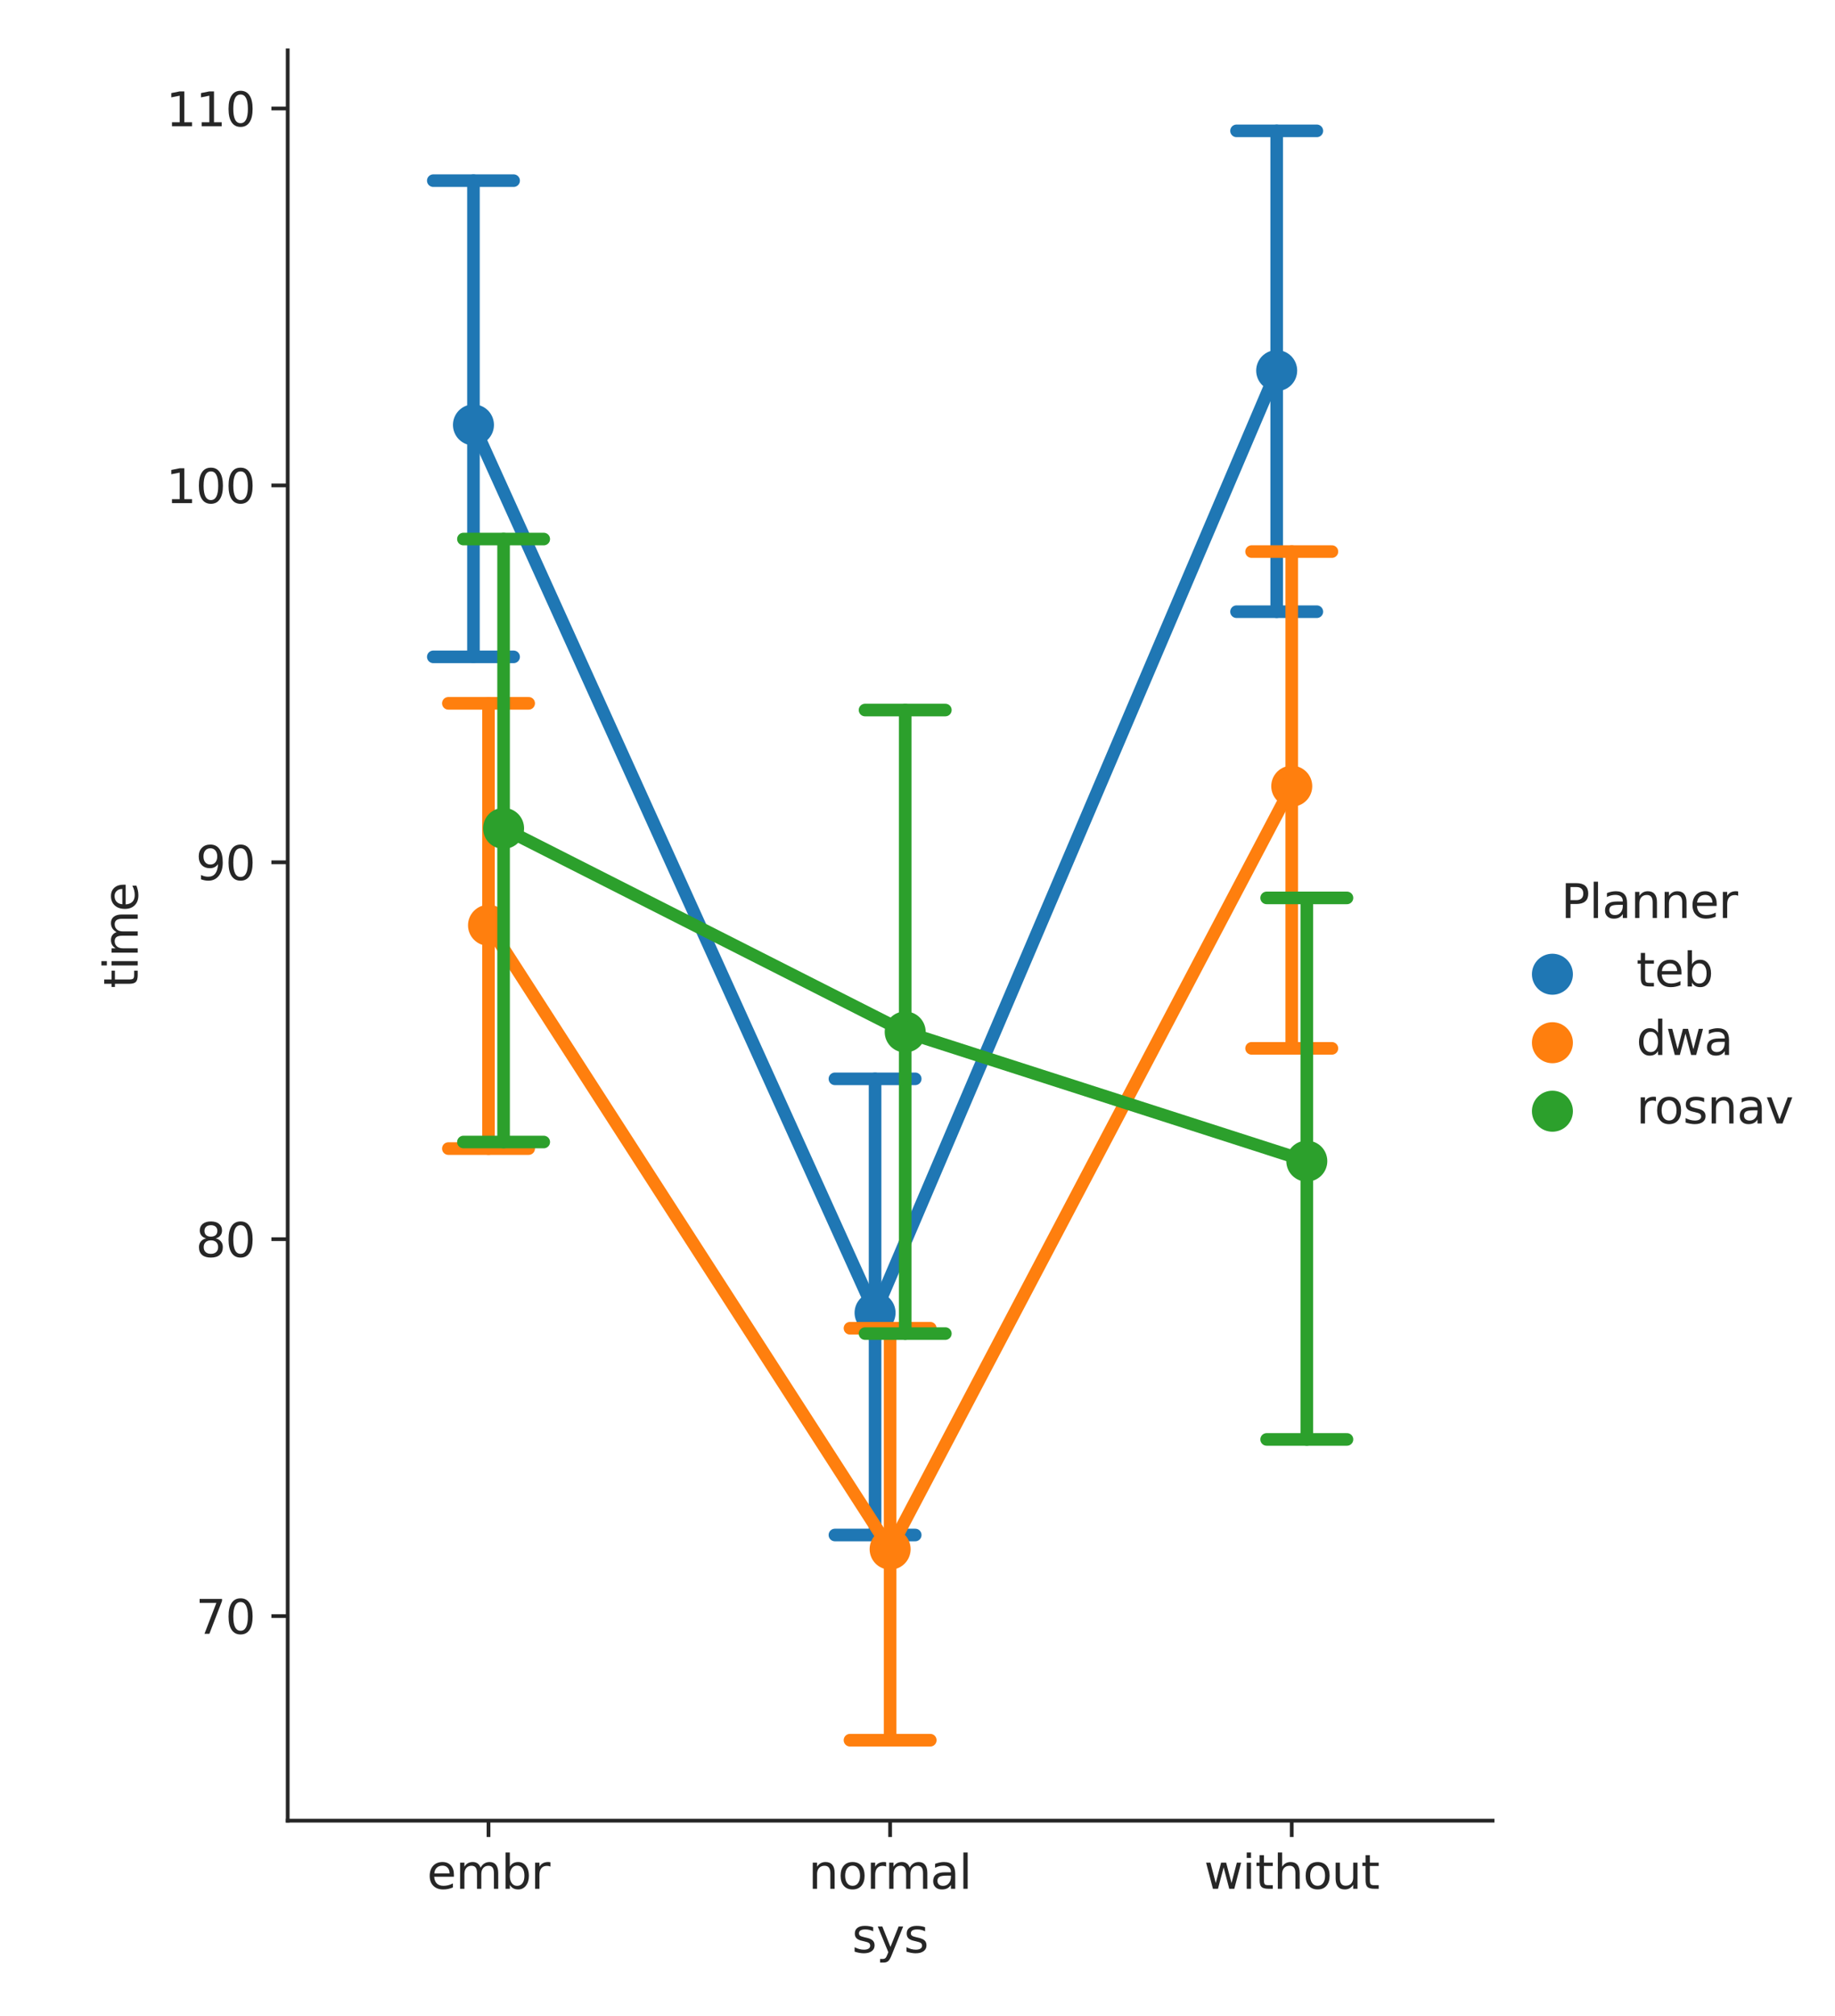 <?xml version="1.0" encoding="utf-8" standalone="no"?>
<!DOCTYPE svg PUBLIC "-//W3C//DTD SVG 1.1//EN"
  "http://www.w3.org/Graphics/SVG/1.1/DTD/svg11.dtd">
<svg xmlns:xlink="http://www.w3.org/1999/xlink" width="393.5pt" height="432pt" viewBox="0 0 393.5 432" xmlns="http://www.w3.org/2000/svg" version="1.1">
 <defs>
  <style type="text/css">*{stroke-linejoin: round; stroke-linecap: butt}</style>
 </defs>
 <g id="figure_1">
  <g id="patch_1">
   <path d="M 0 432 
L 393.5 432 
L 393.5 0 
L 0 0 
z
" style="fill: #ffffff"/>
  </g>
  <g id="axes_1">
   <g id="patch_2">
    <path d="M 61.697 390.2 
L 320.065 390.2 
L 320.065 10.8 
L 61.697 10.8 
z
" style="fill: #ffffff"/>
   </g>
   <g id="matplotlib.axis_1">
    <g id="xtick_1">
     <g id="line2d_1">
      <defs>
       <path id="m134b203901" d="M 0 0 
L 0 3.5 
" style="stroke: #262626; stroke-width: 0.8"/>
      </defs>
      <g>
       <use xlink:href="#m134b203901" x="104.758" y="390.2" style="fill: #262626; stroke: #262626; stroke-width: 0.8"/>
      </g>
     </g>
     <g id="text_1">
      <!-- embr -->
      <g style="fill: #262626" transform="translate(91.582 404.798)scale(0.1 -0.1)">
       <defs>
        <path id="DejaVuSans-65" d="M 3597 1894 
L 3597 1613 
L 953 1613 
Q 991 1019 1311 708 
Q 1631 397 2203 397 
Q 2534 397 2845 478 
Q 3156 559 3463 722 
L 3463 178 
Q 3153 47 2828 -22 
Q 2503 -91 2169 -91 
Q 1331 -91 842 396 
Q 353 884 353 1716 
Q 353 2575 817 3079 
Q 1281 3584 2069 3584 
Q 2775 3584 3186 3129 
Q 3597 2675 3597 1894 
z
M 3022 2063 
Q 3016 2534 2758 2815 
Q 2500 3097 2075 3097 
Q 1594 3097 1305 2825 
Q 1016 2553 972 2059 
L 3022 2063 
z
" transform="scale(0.016)"/>
        <path id="DejaVuSans-6d" d="M 3328 2828 
Q 3544 3216 3844 3400 
Q 4144 3584 4550 3584 
Q 5097 3584 5394 3201 
Q 5691 2819 5691 2113 
L 5691 0 
L 5113 0 
L 5113 2094 
Q 5113 2597 4934 2840 
Q 4756 3084 4391 3084 
Q 3944 3084 3684 2787 
Q 3425 2491 3425 1978 
L 3425 0 
L 2847 0 
L 2847 2094 
Q 2847 2600 2669 2842 
Q 2491 3084 2119 3084 
Q 1678 3084 1418 2786 
Q 1159 2488 1159 1978 
L 1159 0 
L 581 0 
L 581 3500 
L 1159 3500 
L 1159 2956 
Q 1356 3278 1631 3431 
Q 1906 3584 2284 3584 
Q 2666 3584 2933 3390 
Q 3200 3197 3328 2828 
z
" transform="scale(0.016)"/>
        <path id="DejaVuSans-62" d="M 3116 1747 
Q 3116 2381 2855 2742 
Q 2594 3103 2138 3103 
Q 1681 3103 1420 2742 
Q 1159 2381 1159 1747 
Q 1159 1113 1420 752 
Q 1681 391 2138 391 
Q 2594 391 2855 752 
Q 3116 1113 3116 1747 
z
M 1159 2969 
Q 1341 3281 1617 3432 
Q 1894 3584 2278 3584 
Q 2916 3584 3314 3078 
Q 3713 2572 3713 1747 
Q 3713 922 3314 415 
Q 2916 -91 2278 -91 
Q 1894 -91 1617 61 
Q 1341 213 1159 525 
L 1159 0 
L 581 0 
L 581 4863 
L 1159 4863 
L 1159 2969 
z
" transform="scale(0.016)"/>
        <path id="DejaVuSans-72" d="M 2631 2963 
Q 2534 3019 2420 3045 
Q 2306 3072 2169 3072 
Q 1681 3072 1420 2755 
Q 1159 2438 1159 1844 
L 1159 0 
L 581 0 
L 581 3500 
L 1159 3500 
L 1159 2956 
Q 1341 3275 1631 3429 
Q 1922 3584 2338 3584 
Q 2397 3584 2469 3576 
Q 2541 3569 2628 3553 
L 2631 2963 
z
" transform="scale(0.016)"/>
       </defs>
       <use xlink:href="#DejaVuSans-65"/>
       <use xlink:href="#DejaVuSans-6d" x="61.523"/>
       <use xlink:href="#DejaVuSans-62" x="158.936"/>
       <use xlink:href="#DejaVuSans-72" x="222.412"/>
      </g>
     </g>
    </g>
    <g id="xtick_2">
     <g id="line2d_2">
      <g>
       <use xlink:href="#m134b203901" x="190.881" y="390.2" style="fill: #262626; stroke: #262626; stroke-width: 0.8"/>
      </g>
     </g>
     <g id="text_2">
      <!-- normal -->
      <g style="fill: #262626" transform="translate(173.361 404.798)scale(0.1 -0.1)">
       <defs>
        <path id="DejaVuSans-6e" d="M 3513 2113 
L 3513 0 
L 2938 0 
L 2938 2094 
Q 2938 2591 2744 2837 
Q 2550 3084 2163 3084 
Q 1697 3084 1428 2787 
Q 1159 2491 1159 1978 
L 1159 0 
L 581 0 
L 581 3500 
L 1159 3500 
L 1159 2956 
Q 1366 3272 1645 3428 
Q 1925 3584 2291 3584 
Q 2894 3584 3203 3211 
Q 3513 2838 3513 2113 
z
" transform="scale(0.016)"/>
        <path id="DejaVuSans-6f" d="M 1959 3097 
Q 1497 3097 1228 2736 
Q 959 2375 959 1747 
Q 959 1119 1226 758 
Q 1494 397 1959 397 
Q 2419 397 2687 759 
Q 2956 1122 2956 1747 
Q 2956 2369 2687 2733 
Q 2419 3097 1959 3097 
z
M 1959 3584 
Q 2709 3584 3137 3096 
Q 3566 2609 3566 1747 
Q 3566 888 3137 398 
Q 2709 -91 1959 -91 
Q 1206 -91 779 398 
Q 353 888 353 1747 
Q 353 2609 779 3096 
Q 1206 3584 1959 3584 
z
" transform="scale(0.016)"/>
        <path id="DejaVuSans-61" d="M 2194 1759 
Q 1497 1759 1228 1600 
Q 959 1441 959 1056 
Q 959 750 1161 570 
Q 1363 391 1709 391 
Q 2188 391 2477 730 
Q 2766 1069 2766 1631 
L 2766 1759 
L 2194 1759 
z
M 3341 1997 
L 3341 0 
L 2766 0 
L 2766 531 
Q 2569 213 2275 61 
Q 1981 -91 1556 -91 
Q 1019 -91 701 211 
Q 384 513 384 1019 
Q 384 1609 779 1909 
Q 1175 2209 1959 2209 
L 2766 2209 
L 2766 2266 
Q 2766 2663 2505 2880 
Q 2244 3097 1772 3097 
Q 1472 3097 1187 3025 
Q 903 2953 641 2809 
L 641 3341 
Q 956 3463 1253 3523 
Q 1550 3584 1831 3584 
Q 2591 3584 2966 3190 
Q 3341 2797 3341 1997 
z
" transform="scale(0.016)"/>
        <path id="DejaVuSans-6c" d="M 603 4863 
L 1178 4863 
L 1178 0 
L 603 0 
L 603 4863 
z
" transform="scale(0.016)"/>
       </defs>
       <use xlink:href="#DejaVuSans-6e"/>
       <use xlink:href="#DejaVuSans-6f" x="63.379"/>
       <use xlink:href="#DejaVuSans-72" x="124.561"/>
       <use xlink:href="#DejaVuSans-6d" x="163.924"/>
       <use xlink:href="#DejaVuSans-61" x="261.336"/>
       <use xlink:href="#DejaVuSans-6c" x="322.615"/>
      </g>
     </g>
    </g>
    <g id="xtick_3">
     <g id="line2d_3">
      <g>
       <use xlink:href="#m134b203901" x="277.004" y="390.2" style="fill: #262626; stroke: #262626; stroke-width: 0.8"/>
      </g>
     </g>
     <g id="text_3">
      <!-- without -->
      <g style="fill: #262626" transform="translate(258.208 404.798)scale(0.1 -0.1)">
       <defs>
        <path id="DejaVuSans-77" d="M 269 3500 
L 844 3500 
L 1563 769 
L 2278 3500 
L 2956 3500 
L 3675 769 
L 4391 3500 
L 4966 3500 
L 4050 0 
L 3372 0 
L 2619 2869 
L 1863 0 
L 1184 0 
L 269 3500 
z
" transform="scale(0.016)"/>
        <path id="DejaVuSans-69" d="M 603 3500 
L 1178 3500 
L 1178 0 
L 603 0 
L 603 3500 
z
M 603 4863 
L 1178 4863 
L 1178 4134 
L 603 4134 
L 603 4863 
z
" transform="scale(0.016)"/>
        <path id="DejaVuSans-74" d="M 1172 4494 
L 1172 3500 
L 2356 3500 
L 2356 3053 
L 1172 3053 
L 1172 1153 
Q 1172 725 1289 603 
Q 1406 481 1766 481 
L 2356 481 
L 2356 0 
L 1766 0 
Q 1100 0 847 248 
Q 594 497 594 1153 
L 594 3053 
L 172 3053 
L 172 3500 
L 594 3500 
L 594 4494 
L 1172 4494 
z
" transform="scale(0.016)"/>
        <path id="DejaVuSans-68" d="M 3513 2113 
L 3513 0 
L 2938 0 
L 2938 2094 
Q 2938 2591 2744 2837 
Q 2550 3084 2163 3084 
Q 1697 3084 1428 2787 
Q 1159 2491 1159 1978 
L 1159 0 
L 581 0 
L 581 4863 
L 1159 4863 
L 1159 2956 
Q 1366 3272 1645 3428 
Q 1925 3584 2291 3584 
Q 2894 3584 3203 3211 
Q 3513 2838 3513 2113 
z
" transform="scale(0.016)"/>
        <path id="DejaVuSans-75" d="M 544 1381 
L 544 3500 
L 1119 3500 
L 1119 1403 
Q 1119 906 1312 657 
Q 1506 409 1894 409 
Q 2359 409 2629 706 
Q 2900 1003 2900 1516 
L 2900 3500 
L 3475 3500 
L 3475 0 
L 2900 0 
L 2900 538 
Q 2691 219 2414 64 
Q 2138 -91 1772 -91 
Q 1169 -91 856 284 
Q 544 659 544 1381 
z
M 1991 3584 
L 1991 3584 
z
" transform="scale(0.016)"/>
       </defs>
       <use xlink:href="#DejaVuSans-77"/>
       <use xlink:href="#DejaVuSans-69" x="81.787"/>
       <use xlink:href="#DejaVuSans-74" x="109.57"/>
       <use xlink:href="#DejaVuSans-68" x="148.779"/>
       <use xlink:href="#DejaVuSans-6f" x="212.158"/>
       <use xlink:href="#DejaVuSans-75" x="273.34"/>
       <use xlink:href="#DejaVuSans-74" x="336.719"/>
      </g>
     </g>
    </g>
    <g id="text_4">
     <!-- sys -->
     <g style="fill: #262626" transform="translate(182.712 418.477)scale(0.1 -0.1)">
      <defs>
       <path id="DejaVuSans-73" d="M 2834 3397 
L 2834 2853 
Q 2591 2978 2328 3040 
Q 2066 3103 1784 3103 
Q 1356 3103 1142 2972 
Q 928 2841 928 2578 
Q 928 2378 1081 2264 
Q 1234 2150 1697 2047 
L 1894 2003 
Q 2506 1872 2764 1633 
Q 3022 1394 3022 966 
Q 3022 478 2636 193 
Q 2250 -91 1575 -91 
Q 1294 -91 989 -36 
Q 684 19 347 128 
L 347 722 
Q 666 556 975 473 
Q 1284 391 1588 391 
Q 1994 391 2212 530 
Q 2431 669 2431 922 
Q 2431 1156 2273 1281 
Q 2116 1406 1581 1522 
L 1381 1569 
Q 847 1681 609 1914 
Q 372 2147 372 2553 
Q 372 3047 722 3315 
Q 1072 3584 1716 3584 
Q 2034 3584 2315 3537 
Q 2597 3491 2834 3397 
z
" transform="scale(0.016)"/>
       <path id="DejaVuSans-79" d="M 2059 -325 
Q 1816 -950 1584 -1140 
Q 1353 -1331 966 -1331 
L 506 -1331 
L 506 -850 
L 844 -850 
Q 1081 -850 1212 -737 
Q 1344 -625 1503 -206 
L 1606 56 
L 191 3500 
L 800 3500 
L 1894 763 
L 2988 3500 
L 3597 3500 
L 2059 -325 
z
" transform="scale(0.016)"/>
      </defs>
      <use xlink:href="#DejaVuSans-73"/>
      <use xlink:href="#DejaVuSans-79" x="52.1"/>
      <use xlink:href="#DejaVuSans-73" x="111.279"/>
     </g>
    </g>
   </g>
   <g id="matplotlib.axis_2">
    <g id="ytick_1">
     <g id="line2d_4">
      <defs>
       <path id="m7ef63fbd68" d="M 0 0 
L -3.5 0 
" style="stroke: #262626; stroke-width: 0.8"/>
      </defs>
      <g>
       <use xlink:href="#m7ef63fbd68" x="61.697" y="346.351" style="fill: #262626; stroke: #262626; stroke-width: 0.8"/>
      </g>
     </g>
     <g id="text_5">
      <!-- 70 -->
      <g style="fill: #262626" transform="translate(41.972 350.15)scale(0.1 -0.1)">
       <defs>
        <path id="DejaVuSans-37" d="M 525 4666 
L 3525 4666 
L 3525 4397 
L 1831 0 
L 1172 0 
L 2766 4134 
L 525 4134 
L 525 4666 
z
" transform="scale(0.016)"/>
        <path id="DejaVuSans-30" d="M 2034 4250 
Q 1547 4250 1301 3770 
Q 1056 3291 1056 2328 
Q 1056 1369 1301 889 
Q 1547 409 2034 409 
Q 2525 409 2770 889 
Q 3016 1369 3016 2328 
Q 3016 3291 2770 3770 
Q 2525 4250 2034 4250 
z
M 2034 4750 
Q 2819 4750 3233 4129 
Q 3647 3509 3647 2328 
Q 3647 1150 3233 529 
Q 2819 -91 2034 -91 
Q 1250 -91 836 529 
Q 422 1150 422 2328 
Q 422 3509 836 4129 
Q 1250 4750 2034 4750 
z
" transform="scale(0.016)"/>
       </defs>
       <use xlink:href="#DejaVuSans-37"/>
       <use xlink:href="#DejaVuSans-30" x="63.623"/>
      </g>
     </g>
    </g>
    <g id="ytick_2">
     <g id="line2d_5">
      <g>
       <use xlink:href="#m7ef63fbd68" x="61.697" y="265.577" style="fill: #262626; stroke: #262626; stroke-width: 0.8"/>
      </g>
     </g>
     <g id="text_6">
      <!-- 80 -->
      <g style="fill: #262626" transform="translate(41.972 269.377)scale(0.1 -0.1)">
       <defs>
        <path id="DejaVuSans-38" d="M 2034 2216 
Q 1584 2216 1326 1975 
Q 1069 1734 1069 1313 
Q 1069 891 1326 650 
Q 1584 409 2034 409 
Q 2484 409 2743 651 
Q 3003 894 3003 1313 
Q 3003 1734 2745 1975 
Q 2488 2216 2034 2216 
z
M 1403 2484 
Q 997 2584 770 2862 
Q 544 3141 544 3541 
Q 544 4100 942 4425 
Q 1341 4750 2034 4750 
Q 2731 4750 3128 4425 
Q 3525 4100 3525 3541 
Q 3525 3141 3298 2862 
Q 3072 2584 2669 2484 
Q 3125 2378 3379 2068 
Q 3634 1759 3634 1313 
Q 3634 634 3220 271 
Q 2806 -91 2034 -91 
Q 1263 -91 848 271 
Q 434 634 434 1313 
Q 434 1759 690 2068 
Q 947 2378 1403 2484 
z
M 1172 3481 
Q 1172 3119 1398 2916 
Q 1625 2713 2034 2713 
Q 2441 2713 2670 2916 
Q 2900 3119 2900 3481 
Q 2900 3844 2670 4047 
Q 2441 4250 2034 4250 
Q 1625 4250 1398 4047 
Q 1172 3844 1172 3481 
z
" transform="scale(0.016)"/>
       </defs>
       <use xlink:href="#DejaVuSans-38"/>
       <use xlink:href="#DejaVuSans-30" x="63.623"/>
      </g>
     </g>
    </g>
    <g id="ytick_3">
     <g id="line2d_6">
      <g>
       <use xlink:href="#m7ef63fbd68" x="61.697" y="184.804" style="fill: #262626; stroke: #262626; stroke-width: 0.8"/>
      </g>
     </g>
     <g id="text_7">
      <!-- 90 -->
      <g style="fill: #262626" transform="translate(41.972 188.603)scale(0.1 -0.1)">
       <defs>
        <path id="DejaVuSans-39" d="M 703 97 
L 703 672 
Q 941 559 1184 500 
Q 1428 441 1663 441 
Q 2288 441 2617 861 
Q 2947 1281 2994 2138 
Q 2813 1869 2534 1725 
Q 2256 1581 1919 1581 
Q 1219 1581 811 2004 
Q 403 2428 403 3163 
Q 403 3881 828 4315 
Q 1253 4750 1959 4750 
Q 2769 4750 3195 4129 
Q 3622 3509 3622 2328 
Q 3622 1225 3098 567 
Q 2575 -91 1691 -91 
Q 1453 -91 1209 -44 
Q 966 3 703 97 
z
M 1959 2075 
Q 2384 2075 2632 2365 
Q 2881 2656 2881 3163 
Q 2881 3666 2632 3958 
Q 2384 4250 1959 4250 
Q 1534 4250 1286 3958 
Q 1038 3666 1038 3163 
Q 1038 2656 1286 2365 
Q 1534 2075 1959 2075 
z
" transform="scale(0.016)"/>
       </defs>
       <use xlink:href="#DejaVuSans-39"/>
       <use xlink:href="#DejaVuSans-30" x="63.623"/>
      </g>
     </g>
    </g>
    <g id="ytick_4">
     <g id="line2d_7">
      <g>
       <use xlink:href="#m7ef63fbd68" x="61.697" y="104.03" style="fill: #262626; stroke: #262626; stroke-width: 0.8"/>
      </g>
     </g>
     <g id="text_8">
      <!-- 100 -->
      <g style="fill: #262626" transform="translate(35.609 107.829)scale(0.1 -0.1)">
       <defs>
        <path id="DejaVuSans-31" d="M 794 531 
L 1825 531 
L 1825 4091 
L 703 3866 
L 703 4441 
L 1819 4666 
L 2450 4666 
L 2450 531 
L 3481 531 
L 3481 0 
L 794 0 
L 794 531 
z
" transform="scale(0.016)"/>
       </defs>
       <use xlink:href="#DejaVuSans-31"/>
       <use xlink:href="#DejaVuSans-30" x="63.623"/>
       <use xlink:href="#DejaVuSans-30" x="127.246"/>
      </g>
     </g>
    </g>
    <g id="ytick_5">
     <g id="line2d_8">
      <g>
       <use xlink:href="#m7ef63fbd68" x="61.697" y="23.256" style="fill: #262626; stroke: #262626; stroke-width: 0.8"/>
      </g>
     </g>
     <g id="text_9">
      <!-- 110 -->
      <g style="fill: #262626" transform="translate(35.609 27.055)scale(0.1 -0.1)">
       <use xlink:href="#DejaVuSans-31"/>
       <use xlink:href="#DejaVuSans-31" x="63.623"/>
       <use xlink:href="#DejaVuSans-30" x="127.246"/>
      </g>
     </g>
    </g>
    <g id="text_10">
     <!-- time -->
     <g style="fill: #262626" transform="translate(29.53 211.796)rotate(-90)scale(0.1 -0.1)">
      <use xlink:href="#DejaVuSans-74"/>
      <use xlink:href="#DejaVuSans-69" x="39.209"/>
      <use xlink:href="#DejaVuSans-6d" x="66.992"/>
      <use xlink:href="#DejaVuSans-65" x="164.404"/>
     </g>
    </g>
   </g>
   <g id="line2d_9">
    <path d="M 101.529 91.067 
L 187.651 281.354 
L 273.774 79.426 
" clip-path="url(#pf0b8aba40d)" style="fill: none; stroke: #1f77b4; stroke-width: 2.7; stroke-linecap: round"/>
   </g>
   <g id="line2d_10">
    <path d="M 101.529 140.774 
L 101.529 38.718 
" clip-path="url(#pf0b8aba40d)" style="fill: none; stroke: #1f77b4; stroke-width: 2.7; stroke-linecap: round"/>
   </g>
   <g id="line2d_11">
    <path d="M 92.916 140.774 
L 110.141 140.774 
" clip-path="url(#pf0b8aba40d)" style="fill: none; stroke: #1f77b4; stroke-width: 2.7; stroke-linecap: round"/>
   </g>
   <g id="line2d_12">
    <path d="M 92.916 38.718 
L 110.141 38.718 
" clip-path="url(#pf0b8aba40d)" style="fill: none; stroke: #1f77b4; stroke-width: 2.7; stroke-linecap: round"/>
   </g>
   <g id="line2d_13">
    <path d="M 187.651 328.977 
L 187.651 231.212 
" clip-path="url(#pf0b8aba40d)" style="fill: none; stroke: #1f77b4; stroke-width: 2.7; stroke-linecap: round"/>
   </g>
   <g id="line2d_14">
    <path d="M 179.039 328.977 
L 196.264 328.977 
" clip-path="url(#pf0b8aba40d)" style="fill: none; stroke: #1f77b4; stroke-width: 2.7; stroke-linecap: round"/>
   </g>
   <g id="line2d_15">
    <path d="M 179.039 231.212 
L 196.264 231.212 
" clip-path="url(#pf0b8aba40d)" style="fill: none; stroke: #1f77b4; stroke-width: 2.7; stroke-linecap: round"/>
   </g>
   <g id="line2d_16">
    <path d="M 273.774 131.097 
L 273.774 28.045 
" clip-path="url(#pf0b8aba40d)" style="fill: none; stroke: #1f77b4; stroke-width: 2.7; stroke-linecap: round"/>
   </g>
   <g id="line2d_17">
    <path d="M 265.162 131.097 
L 282.386 131.097 
" clip-path="url(#pf0b8aba40d)" style="fill: none; stroke: #1f77b4; stroke-width: 2.7; stroke-linecap: round"/>
   </g>
   <g id="line2d_18">
    <path d="M 265.162 28.045 
L 282.386 28.045 
" clip-path="url(#pf0b8aba40d)" style="fill: none; stroke: #1f77b4; stroke-width: 2.7; stroke-linecap: round"/>
   </g>
   <g id="PathCollection_1">
    <defs>
     <path id="m138e81d20f" d="M 0 3.384 
C 0.897 3.384 1.758 3.027 2.393 2.393 
C 3.027 1.758 3.384 0.897 3.384 0 
C 3.384 -0.897 3.027 -1.758 2.393 -2.393 
C 1.758 -3.027 0.897 -3.384 0 -3.384 
C -0.897 -3.384 -1.758 -3.027 -2.393 -2.393 
C -3.027 -1.758 -3.384 -0.897 -3.384 0 
C -3.384 0.897 -3.027 1.758 -2.393 2.393 
C -1.758 3.027 -0.897 3.384 0 3.384 
z
" style="stroke: #1f77b4; stroke-width: 2.025"/>
    </defs>
    <g clip-path="url(#pf0b8aba40d)">
     <use xlink:href="#m138e81d20f" x="101.529" y="91.067" style="fill: #1f77b4; stroke: #1f77b4; stroke-width: 2.025"/>
     <use xlink:href="#m138e81d20f" x="187.651" y="281.354" style="fill: #1f77b4; stroke: #1f77b4; stroke-width: 2.025"/>
     <use xlink:href="#m138e81d20f" x="273.774" y="79.426" style="fill: #1f77b4; stroke: #1f77b4; stroke-width: 2.025"/>
    </g>
   </g>
   <g id="line2d_19">
    <path d="M 104.758 198.308 
L 190.881 332.011 
L 277.004 168.496 
" clip-path="url(#pf0b8aba40d)" style="fill: none; stroke: #ff7f0e; stroke-width: 2.7; stroke-linecap: round"/>
   </g>
   <g id="line2d_20">
    <path d="M 104.758 246.161 
L 104.758 150.735 
" clip-path="url(#pf0b8aba40d)" style="fill: none; stroke: #ff7f0e; stroke-width: 2.7; stroke-linecap: round"/>
   </g>
   <g id="line2d_21">
    <path d="M 96.146 246.161 
L 113.371 246.161 
" clip-path="url(#pf0b8aba40d)" style="fill: none; stroke: #ff7f0e; stroke-width: 2.7; stroke-linecap: round"/>
   </g>
   <g id="line2d_22">
    <path d="M 96.146 150.735 
L 113.371 150.735 
" clip-path="url(#pf0b8aba40d)" style="fill: none; stroke: #ff7f0e; stroke-width: 2.7; stroke-linecap: round"/>
   </g>
   <g id="line2d_23">
    <path d="M 190.881 372.955 
L 190.881 284.667 
" clip-path="url(#pf0b8aba40d)" style="fill: none; stroke: #ff7f0e; stroke-width: 2.7; stroke-linecap: round"/>
   </g>
   <g id="line2d_24">
    <path d="M 182.269 372.955 
L 199.493 372.955 
" clip-path="url(#pf0b8aba40d)" style="fill: none; stroke: #ff7f0e; stroke-width: 2.7; stroke-linecap: round"/>
   </g>
   <g id="line2d_25">
    <path d="M 182.269 284.667 
L 199.493 284.667 
" clip-path="url(#pf0b8aba40d)" style="fill: none; stroke: #ff7f0e; stroke-width: 2.7; stroke-linecap: round"/>
   </g>
   <g id="line2d_26">
    <path d="M 277.004 224.681 
L 277.004 118.216 
" clip-path="url(#pf0b8aba40d)" style="fill: none; stroke: #ff7f0e; stroke-width: 2.7; stroke-linecap: round"/>
   </g>
   <g id="line2d_27">
    <path d="M 268.391 224.681 
L 285.616 224.681 
" clip-path="url(#pf0b8aba40d)" style="fill: none; stroke: #ff7f0e; stroke-width: 2.7; stroke-linecap: round"/>
   </g>
   <g id="line2d_28">
    <path d="M 268.391 118.216 
L 285.616 118.216 
" clip-path="url(#pf0b8aba40d)" style="fill: none; stroke: #ff7f0e; stroke-width: 2.7; stroke-linecap: round"/>
   </g>
   <g id="PathCollection_2">
    <defs>
     <path id="m9879970f5f" d="M 0 3.384 
C 0.897 3.384 1.758 3.027 2.393 2.393 
C 3.027 1.758 3.384 0.897 3.384 0 
C 3.384 -0.897 3.027 -1.758 2.393 -2.393 
C 1.758 -3.027 0.897 -3.384 0 -3.384 
C -0.897 -3.384 -1.758 -3.027 -2.393 -2.393 
C -3.027 -1.758 -3.384 -0.897 -3.384 0 
C -3.384 0.897 -3.027 1.758 -2.393 2.393 
C -1.758 3.027 -0.897 3.384 0 3.384 
z
" style="stroke: #ff7f0e; stroke-width: 2.025"/>
    </defs>
    <g clip-path="url(#pf0b8aba40d)">
     <use xlink:href="#m9879970f5f" x="104.758" y="198.308" style="fill: #ff7f0e; stroke: #ff7f0e; stroke-width: 2.025"/>
     <use xlink:href="#m9879970f5f" x="190.881" y="332.011" style="fill: #ff7f0e; stroke: #ff7f0e; stroke-width: 2.025"/>
     <use xlink:href="#m9879970f5f" x="277.004" y="168.496" style="fill: #ff7f0e; stroke: #ff7f0e; stroke-width: 2.025"/>
    </g>
   </g>
   <g id="patch_3">
    <path d="M 61.697 390.2 
L 61.697 10.8 
" style="fill: none; stroke: #262626; stroke-width: 0.8; stroke-linejoin: miter; stroke-linecap: square"/>
   </g>
   <g id="patch_4">
    <path d="M 61.697 390.2 
L 320.065 390.2 
" style="fill: none; stroke: #262626; stroke-width: 0.8; stroke-linejoin: miter; stroke-linecap: square"/>
   </g>
   <g id="line2d_29">
    <path d="M 107.988 177.534 
L 194.111 221.169 
L 280.233 248.849 
" clip-path="url(#pf0b8aba40d)" style="fill: none; stroke: #2ca02c; stroke-width: 2.7; stroke-linecap: round"/>
   </g>
   <g id="line2d_30">
    <path d="M 107.988 244.753 
L 107.988 115.528 
" clip-path="url(#pf0b8aba40d)" style="fill: none; stroke: #2ca02c; stroke-width: 2.7; stroke-linecap: round"/>
   </g>
   <g id="line2d_31">
    <path d="M 99.376 244.753 
L 116.6 244.753 
" clip-path="url(#pf0b8aba40d)" style="fill: none; stroke: #2ca02c; stroke-width: 2.7; stroke-linecap: round"/>
   </g>
   <g id="line2d_32">
    <path d="M 99.376 115.528 
L 116.6 115.528 
" clip-path="url(#pf0b8aba40d)" style="fill: none; stroke: #2ca02c; stroke-width: 2.7; stroke-linecap: round"/>
   </g>
   <g id="line2d_33">
    <path d="M 194.111 285.81 
L 194.111 152.173 
" clip-path="url(#pf0b8aba40d)" style="fill: none; stroke: #2ca02c; stroke-width: 2.7; stroke-linecap: round"/>
   </g>
   <g id="line2d_34">
    <path d="M 185.498 285.81 
L 202.723 285.81 
" clip-path="url(#pf0b8aba40d)" style="fill: none; stroke: #2ca02c; stroke-width: 2.7; stroke-linecap: round"/>
   </g>
   <g id="line2d_35">
    <path d="M 185.498 152.173 
L 202.723 152.173 
" clip-path="url(#pf0b8aba40d)" style="fill: none; stroke: #2ca02c; stroke-width: 2.7; stroke-linecap: round"/>
   </g>
   <g id="line2d_36">
    <path d="M 280.233 308.492 
L 280.233 192.437 
" clip-path="url(#pf0b8aba40d)" style="fill: none; stroke: #2ca02c; stroke-width: 2.7; stroke-linecap: round"/>
   </g>
   <g id="line2d_37">
    <path d="M 271.621 308.492 
L 288.846 308.492 
" clip-path="url(#pf0b8aba40d)" style="fill: none; stroke: #2ca02c; stroke-width: 2.7; stroke-linecap: round"/>
   </g>
   <g id="line2d_38">
    <path d="M 271.621 192.437 
L 288.846 192.437 
" clip-path="url(#pf0b8aba40d)" style="fill: none; stroke: #2ca02c; stroke-width: 2.7; stroke-linecap: round"/>
   </g>
   <g id="PathCollection_3">
    <defs>
     <path id="mcb1c0b766c" d="M 0 3.384 
C 0.897 3.384 1.758 3.027 2.393 2.393 
C 3.027 1.758 3.384 0.897 3.384 0 
C 3.384 -0.897 3.027 -1.758 2.393 -2.393 
C 1.758 -3.027 0.897 -3.384 0 -3.384 
C -0.897 -3.384 -1.758 -3.027 -2.393 -2.393 
C -3.027 -1.758 -3.384 -0.897 -3.384 0 
C -3.384 0.897 -3.027 1.758 -2.393 2.393 
C -1.758 3.027 -0.897 3.384 0 3.384 
z
" style="stroke: #2ca02c; stroke-width: 2.025"/>
    </defs>
    <g clip-path="url(#pf0b8aba40d)">
     <use xlink:href="#mcb1c0b766c" x="107.988" y="177.534" style="fill: #2ca02c; stroke: #2ca02c; stroke-width: 2.025"/>
     <use xlink:href="#mcb1c0b766c" x="194.111" y="221.169" style="fill: #2ca02c; stroke: #2ca02c; stroke-width: 2.025"/>
     <use xlink:href="#mcb1c0b766c" x="280.233" y="248.849" style="fill: #2ca02c; stroke: #2ca02c; stroke-width: 2.025"/>
    </g>
   </g>
  </g>
  <g id="legend_1">
   <g id="text_11">
    <!-- Planner -->
    <g style="fill: #262626" transform="translate(334.763 196.742)scale(0.1 -0.1)">
     <defs>
      <path id="DejaVuSans-50" d="M 1259 4147 
L 1259 2394 
L 2053 2394 
Q 2494 2394 2734 2622 
Q 2975 2850 2975 3272 
Q 2975 3691 2734 3919 
Q 2494 4147 2053 4147 
L 1259 4147 
z
M 628 4666 
L 2053 4666 
Q 2838 4666 3239 4311 
Q 3641 3956 3641 3272 
Q 3641 2581 3239 2228 
Q 2838 1875 2053 1875 
L 1259 1875 
L 1259 0 
L 628 0 
L 628 4666 
z
" transform="scale(0.016)"/>
     </defs>
     <use xlink:href="#DejaVuSans-50"/>
     <use xlink:href="#DejaVuSans-6c" x="60.303"/>
     <use xlink:href="#DejaVuSans-61" x="88.086"/>
     <use xlink:href="#DejaVuSans-6e" x="149.365"/>
     <use xlink:href="#DejaVuSans-6e" x="212.744"/>
     <use xlink:href="#DejaVuSans-65" x="276.123"/>
     <use xlink:href="#DejaVuSans-72" x="337.646"/>
    </g>
   </g>
   <g id="PathCollection_4">
    <g>
     <use xlink:href="#m138e81d20f" x="332.902" y="208.795" style="fill: #1f77b4; stroke: #1f77b4; stroke-width: 2.025"/>
    </g>
   </g>
   <g id="text_12">
    <!-- teb -->
    <g style="fill: #262626" transform="translate(350.902 211.42)scale(0.1 -0.1)">
     <use xlink:href="#DejaVuSans-74"/>
     <use xlink:href="#DejaVuSans-65" x="39.209"/>
     <use xlink:href="#DejaVuSans-62" x="100.732"/>
    </g>
   </g>
   <g id="PathCollection_5">
    <g>
     <use xlink:href="#m9879970f5f" x="332.902" y="223.473" style="fill: #ff7f0e; stroke: #ff7f0e; stroke-width: 2.025"/>
    </g>
   </g>
   <g id="text_13">
    <!-- dwa -->
    <g style="fill: #262626" transform="translate(350.902 226.098)scale(0.1 -0.1)">
     <defs>
      <path id="DejaVuSans-64" d="M 2906 2969 
L 2906 4863 
L 3481 4863 
L 3481 0 
L 2906 0 
L 2906 525 
Q 2725 213 2448 61 
Q 2172 -91 1784 -91 
Q 1150 -91 751 415 
Q 353 922 353 1747 
Q 353 2572 751 3078 
Q 1150 3584 1784 3584 
Q 2172 3584 2448 3432 
Q 2725 3281 2906 2969 
z
M 947 1747 
Q 947 1113 1208 752 
Q 1469 391 1925 391 
Q 2381 391 2643 752 
Q 2906 1113 2906 1747 
Q 2906 2381 2643 2742 
Q 2381 3103 1925 3103 
Q 1469 3103 1208 2742 
Q 947 2381 947 1747 
z
" transform="scale(0.016)"/>
     </defs>
     <use xlink:href="#DejaVuSans-64"/>
     <use xlink:href="#DejaVuSans-77" x="63.477"/>
     <use xlink:href="#DejaVuSans-61" x="145.264"/>
    </g>
   </g>
   <g id="PathCollection_6">
    <g>
     <use xlink:href="#mcb1c0b766c" x="332.902" y="238.152" style="fill: #2ca02c; stroke: #2ca02c; stroke-width: 2.025"/>
    </g>
   </g>
   <g id="text_14">
    <!-- rosnav -->
    <g style="fill: #262626" transform="translate(350.902 240.777)scale(0.1 -0.1)">
     <defs>
      <path id="DejaVuSans-76" d="M 191 3500 
L 800 3500 
L 1894 563 
L 2988 3500 
L 3597 3500 
L 2284 0 
L 1503 0 
L 191 3500 
z
" transform="scale(0.016)"/>
     </defs>
     <use xlink:href="#DejaVuSans-72"/>
     <use xlink:href="#DejaVuSans-6f" x="38.863"/>
     <use xlink:href="#DejaVuSans-73" x="100.045"/>
     <use xlink:href="#DejaVuSans-6e" x="152.145"/>
     <use xlink:href="#DejaVuSans-61" x="215.523"/>
     <use xlink:href="#DejaVuSans-76" x="276.803"/>
    </g>
   </g>
  </g>
 </g>
 <defs>
  <clipPath id="pf0b8aba40d">
   <rect x="61.697" y="10.8" width="258.368" height="379.4"/>
  </clipPath>
 </defs>
</svg>
